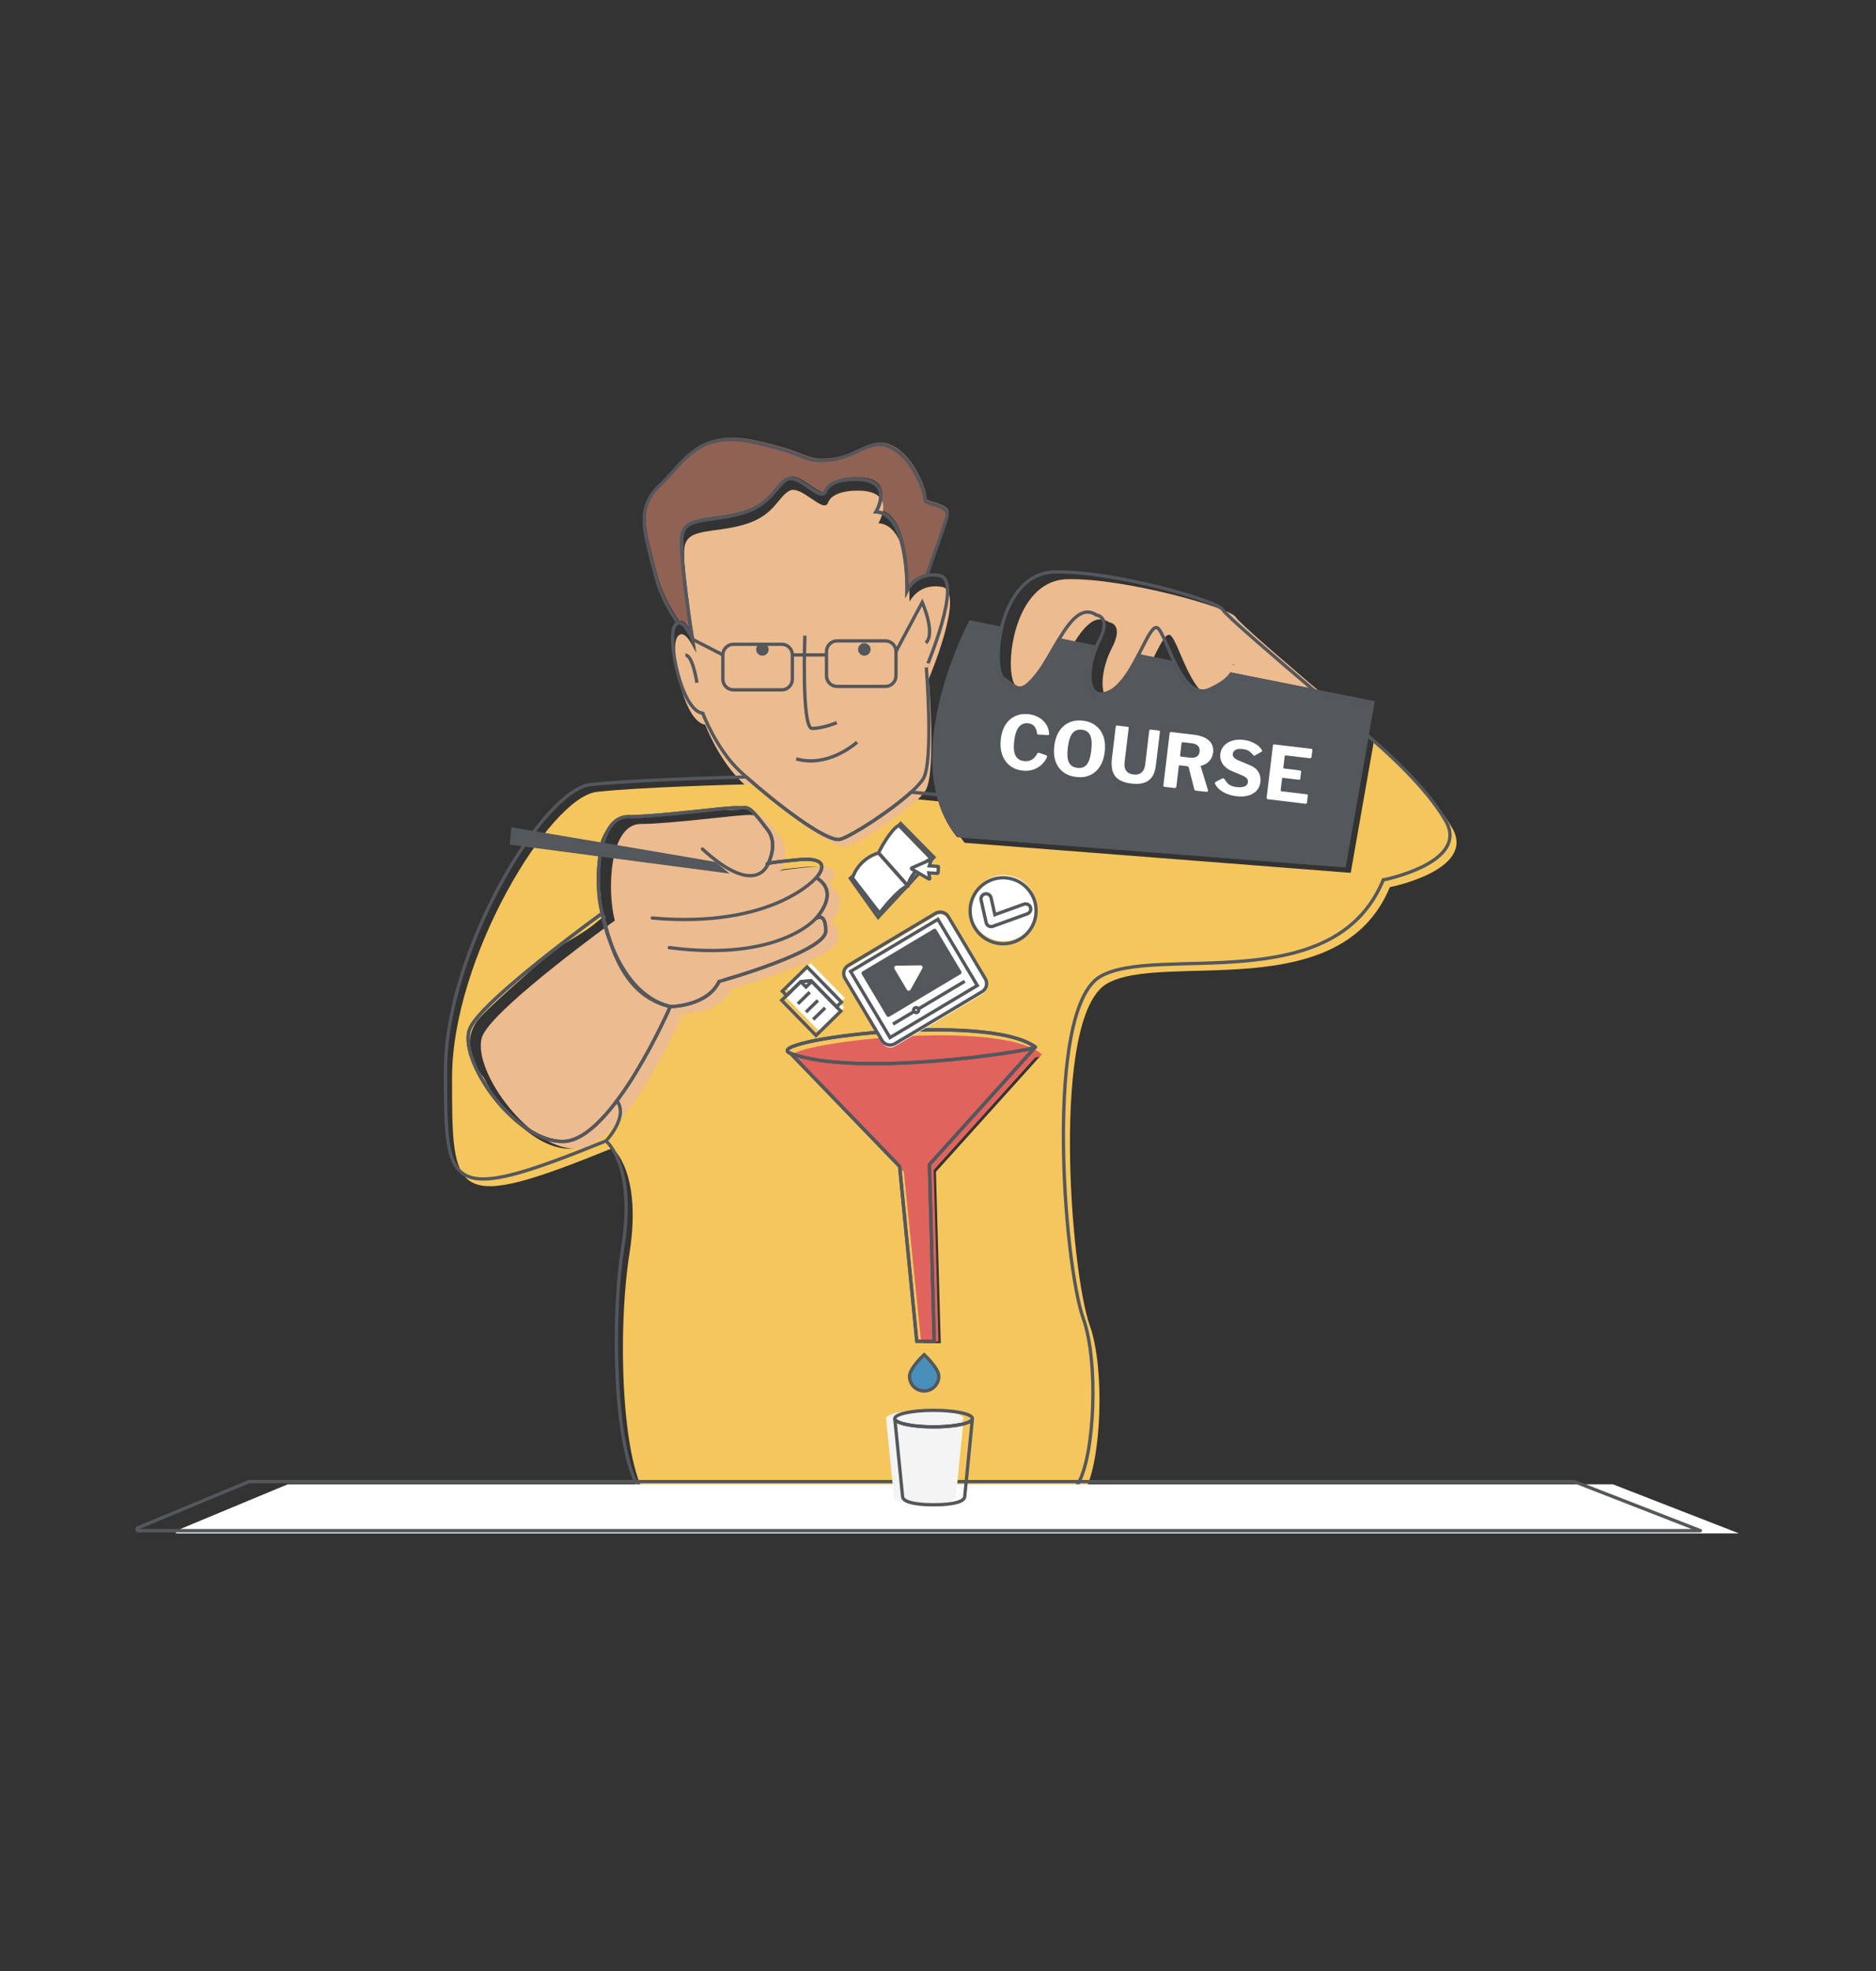 <?xml version="1.0" encoding="utf-8"?>
<!-- Generator: Adobe Illustrator 25.2.0, SVG Export Plug-In . SVG Version: 6.00 Build 0)  -->
<svg version="1.1" id="Layer_1" xmlns="http://www.w3.org/2000/svg" xmlns:xlink="http://www.w3.org/1999/xlink" x="0px" y="0px"
	 viewBox="0 0 566.93 595.28" style="enable-background:new 0 0 566.93 595.28;" xml:space="preserve">
<rect x="0" y="0" width="566.93" height="595.28" fill="#333333" stroke="none"/>
<style type="text/css">
	.st0{fill:none;}
	.st1{fill:#906253;}
	.st2{fill:none;stroke:#54575C;stroke-miterlimit:10;}
	.st3{fill:#ECBB8F;}
	.st4{fill:none;stroke:#54575C;stroke-linejoin:round;stroke-miterlimit:10;}
	.st5{fill:#E0635D;}
	.st6{fill:#F5C65D;}
	.st7{fill:#4890BA;}
	.st8{fill:#54575C;}
	.st9{fill:#FFFFFF;}
	.st10{fill:none;stroke:#54575C;stroke-width:1;stroke-miterlimit:10;}
	.st11{fill:#F4F4F5;}
</style>
<g>
	<g>
		<g>
			<path class="st0" d="M353.7,191.88c-1.45-1.04-3.34,3.37-5.89,8.31l11.07,2.21C356.62,197.77,354.99,192.8,353.7,191.88z"/>
			<path class="st0" d="M335.17,187.94c-4.36-2.9-7.97,1.77-11.38,7.45l11.32,2.26c0.26-0.63,0.54-1.24,0.85-1.83
				C339.9,188.33,335.17,187.94,335.17,187.94z"/>
			<path class="st1" d="M209.69,192.46c0,0-4.03-25.5-3.13-31.32c0.89-5.82,8.5-4.03,17.89-6.71c9.39-2.68,10.29-8.5,13.87-10.29
				c3.58-1.79,10.29,7.16,11.63,3.58c1.34-3.58,8.05-3.58,8.05-3.58c13.42-0.45,7.16,9.84,7.16,9.84
				c9.84,0.45,9.39,23.71,9.39,23.71s1.69-3.62,5.93-4.48c2.5-6.97,5.63-15.79,6.15-17.89c0.89-3.58-7.16-3.58-6.71-4.92
				s-3.13-12.08-9.84-15.66s-10.29,2.68-18.79,3.58c-8.5,0.89-6.26-1.79-23.26-5.37s-20.58,5.82-28.18,12.97
				c-7.61,7.16-4.47,14.76-1.34,27.29c1.3,5.21,3.92,10.17,6.76,14.34C207.35,186.78,209.69,192.46,209.69,192.46z"/>
			<path class="st2" d="M376.58,202.99c-0.01-0.04-0.02-0.07-0.02-0.07L376.58,202.99z"/>
			<path class="st3" d="M284.71,177.27c-1.5-0.28-2.79-0.24-3.92-0.01c-4.24,0.86-5.93,4.48-5.93,4.48s0.45-23.26-9.39-23.71
				c0,0,6.26-10.29-7.16-9.84c0,0-6.71,0-8.05,3.58s-8.05-5.37-11.63-3.58c-3.58,1.79-4.47,7.61-13.87,10.29
				c-9.39,2.68-17,0.89-17.89,6.71c-0.89,5.82,3.13,31.32,3.13,31.32s-2.34-5.68-4.42-4.9c-0.32,0.12-0.64,0.39-0.95,0.87
				c-2.24,3.58,1.79,25.5,8.5,26.39c0,0,4.03,10.74,11.18,17.45c0.57,0.54,1.23,1.14,1.94,1.77c8.15,7.28,24.36,20.04,28.48,18.81
				c3.52-1.06,15.07-8.49,21.36-14.22c1.7-1.55,3.03-2.98,3.7-4.12c3.13-5.37,0.89-33.55,0.89-33.55S291.87,178.61,284.71,177.27z"
				/>
			<path class="st2" d="M235.89,263.2c0,0,0.05-0.09,0.12-0.24C235.37,263.14,235.89,263.2,235.89,263.2z"/>
			<path class="st3" d="M373.41,186.36c-1.58-2.76-33.5-11.82-50.85-11.43c-9.26,0.21-14.14,8.74-16.07,17.01
				c-1.69,7.21-1.14,14.21,0.7,15.31c3.94,2.36,4.73,5.52,10.25-1.58c2.13-2.74,4.2-6.71,6.35-10.28
				c3.42-5.68,7.03-10.36,11.38-7.45c0,0,4.73,0.39,0.79,7.88c-0.31,0.59-0.59,1.2-0.85,1.83c-3.1,7.36-2.9,16.81,4,13.54
				c3.55-1.68,6.39-6.56,8.7-11.01c2.55-4.93,4.44-9.34,5.89-8.31c1.29,0.92,2.92,5.89,5.18,10.52c2.58,5.27,5.96,10.11,10.58,8.01
				c3.73-1.69,5.55-3.31,6.43-4.61l1.78,0.35l23.41,4.67C389.26,200.81,374.35,188.01,373.41,186.36z"/>
			<path class="st4" d="M316.75,318.41l-0.1,0.12C316.75,318.48,316.79,318.44,316.75,318.41z"/>
			<path class="st0" d="M242.75,320.32l32.96,34.13l5.19,62.54h5.27l-1.45-63.08l31.93-35.38
				C314.03,319.81,262.51,327.7,242.75,320.32z"/>
			<path class="st5" d="M242.75,320.32c19.76,7.38,71.28-0.51,73.9-1.8l0.1-0.12C301.73,307.48,232.72,316.57,242.75,320.32z"/>
			<g>
				<path class="st6" d="M438.94,250.21c-5.9-10.48-19.41-22.32-23.81-26.02l-6.94,39.42l-116.67-9.07
					c-2.98-3.71-4.88-7.91-6.01-12.34l-8.18-0.78c-6.29,5.74-17.83,13.17-21.36,14.22c-4.11,1.23-20.33-11.53-28.48-18.81
					c-6.46,0.16-34.61,0.94-47.13,2.33c-14.19,1.58-43.75,50.06-43.75,86.32s0,40.99,48.48,21.28c0,0,9.07,7.09,5.12,31.93
					c-3.94,24.83-2.36,72.33,8.67,76.67c0.15,0.06,0.33,0.12,0.49,0.17c8.61,3.13,43.23,6.55,73.71,4.89l23.71-2.35
					c3.74-0.55,7.47-1.18,11.18-1.92c0,0,6.4-0.79,15.07-1.97c1.85-0.25,3.46-1.73,4.8-4.04c4.95-8.55,6.16-36.74,1.51-49.76
					c-5.91-16.55-11.82-93.41,5.12-103.27c16.95-9.85,70.55,7.09,85.53-29.17C420.02,267.95,446.03,262.83,438.94,250.21z
					 M204.54,306.21c0,0-17.45,40.26-32.21,40.71c-9.87,0.3-21.14-11.21-26.19-21.54c-3.89-4.78-5.95-11.15-2.16-16.74
					c2.31-3.41,17.83-16.65,18.92-17.79c5.12-5.4,12.39-7.84,17.88-12.73c0.71-0.63,1.47-1.01,2.24-1.18
					c-0.73-0.78-1.21-1.84-1.24-3.19c-0.19-7.76-3.93-20.31,4.18-25.51c3.9-2.5,9-2.27,13.6-1.83c0.69-0.49,1.55-0.82,2.58-0.89
					c7.49-0.52,14.99-0.81,22.49-1.08c2.11-0.08,3.51,0.96,4.22,2.39c1.03,0.82,2.51,2.53,5.18,6.09c2.87,3.83,0.67,8.91,0.12,10.05
					c0.72-0.2,2.93-0.54,9.09-1.12c11.64-1.08,5.42,5.42,5.42,5.42c7.58,4.6-0.27,12.46-0.27,12.46s3.13-2.59,3.13,3.67
					s-32.21,15.21-32.21,15.21C215.72,306.21,204.54,306.21,204.54,306.21z M314.78,318.52l-31.93,35.38l1.45,51.76h-5.27
					l-5.19-51.21l-32.96-34.13c-10.03-3.74,58.99-12.83,74-1.91C314.93,318.44,314.88,318.48,314.78,318.52z"/>
			</g>
			<path class="st3" d="M250.24,279.72c0,0,7.85-7.85,0.27-12.46c0,0,6.23-6.5-5.42-5.42c-6.16,0.57-8.36,0.92-9.09,1.12
				c-0.07,0.15-0.12,0.24-0.12,0.24s-0.53-0.06,0.12-0.24c0.55-1.14,2.75-6.22-0.12-10.05c-6.4-8.54-5.96-6.5-8.94-6.77
				s-23.83,2.71-33.31,2.71s-10.24,20.17-7.83,29.17c0,0-35.34,25.5-39.82,34.45c-4.47,8.95,13.42,34.89,28.18,34.45
				c5.12-0.16,10.56-5.1,15.48-11.49c0,0,1.5-2.01,1.95-2.65c8.35-11.76,14.77-26.57,14.77-26.57s11.18,0,14.76-7.61
				c0,0,32.21-8.95,32.21-15.21C253.38,277.13,250.24,279.72,250.24,279.72z"/>
			<path class="st5" d="M314.09,318.01l-31.93,35.38l1.45,51.76h-5.27l-5.19-51.21l-32.96-34.13c-10.03-3.74,58.99-12.83,74-1.91
				C314.23,317.92,314.18,317.96,314.09,318.01z"/>
			<g>
				<path class="st7" d="M274.74,415.59c0,2.45,1.98,4.43,4.43,4.43s4.43-1.98,4.43-4.43s-4.43-6.54-4.43-6.54
					S274.74,413.14,274.74,415.59z"/>
			</g>
			<path class="st8" d="M396.82,208.99l-23.41-4.67l-1.78-0.35c-0.88,1.3-2.71,2.92-6.43,4.61c-4.62,2.1-8.01-2.73-10.58-8.01
				l-11.07-2.21c-2.3,4.45-5.14,9.32-8.7,11.01c-6.9,3.27-7.1-6.18-4-13.54l-11.32-2.26c-2.15,3.57-4.22,7.55-6.35,10.28
				c-5.52,7.09-6.31,3.94-10.25,1.58c-1.84-1.1-2.39-8.11-0.7-15.31l-9.4-1.88c0,0-15.54,29.18-9.71,52.15
				c1.12,4.43,3.03,8.63,6.01,12.34l116.67,9.07l6.94-39.42l1.73-9.85L396.82,208.99z"/>
		</g>
		<path class="st0" d="M349.85,189.69c-1.45-1.04-3.34,3.37-5.89,8.31l11.07,2.21C352.77,195.58,351.14,190.61,349.85,189.69z"/>
		<path class="st0" d="M331.32,185.75c-4.36-2.9-7.97,1.77-11.38,7.45l11.32,2.26c0.26-0.63,0.54-1.24,0.85-1.83
			C336.05,186.14,331.32,185.75,331.32,185.75z"/>
		<path class="st2" d="M209.26,193.07c0,0-4.03-25.5-3.13-31.32c0.89-5.82,8.5-4.03,17.89-6.71c9.39-2.68,10.29-8.5,13.87-10.29
			c3.58-1.79,10.29,7.16,11.63,3.58s8.05-3.58,8.05-3.58c13.42-0.45,7.16,9.84,7.16,9.84c9.84,0.45,9.39,23.71,9.39,23.71
			s1.69-3.62,5.93-4.48c2.5-6.97,5.63-15.79,6.15-17.89c0.89-3.58-7.16-3.58-6.71-4.92s-3.13-12.08-9.84-15.66
			s-10.29,2.68-18.79,3.58c-8.5,0.89-6.26-1.79-23.26-5.37s-20.58,5.82-28.18,12.97c-7.61,7.16-4.47,14.76-1.34,27.29
			c1.3,5.21,3.92,10.17,6.76,14.34C206.92,187.4,209.26,193.07,209.26,193.07z"/>
		<path class="st2" d="M181.97,275.83c0,0,0.74,4.41,2.87,9.77C183.58,282.07,182.72,278.62,181.97,275.83z"/>
		<path class="st2" d="M372.73,200.8c-0.01-0.04-0.02-0.07-0.02-0.07L372.73,200.8z"/>
		<path class="st2" d="M202.55,304.02c-0.56-0.13-1.07-0.3-1.59-0.46C201.48,303.73,202.01,303.88,202.55,304.02z"/>
		<path class="st2" d="M283.97,173.83c-1.5-0.28-2.79-0.24-3.92-0.01c-4.24,0.86-5.93,4.48-5.93,4.48s0.45-23.26-9.39-23.71
			c0,0,6.26-10.29-7.16-9.84c0,0-6.71,0-8.05,3.58s-8.05-5.37-11.63-3.58c-3.58,1.79-4.47,7.61-13.87,10.29
			c-9.39,2.68-17,0.89-17.89,6.71c-0.89,5.82,3.13,31.32,3.13,31.32s-2.34-5.68-4.42-4.9c-0.32,0.12-0.64,0.39-0.95,0.87
			c-2.24,3.58,1.79,25.5,8.5,26.39c0,0,4.03,10.74,11.18,17.45c0.57,0.54,1.23,1.14,1.94,1.77c8.15,7.28,24.36,20.04,28.48,18.81
			c3.52-1.06,15.07-8.49,21.36-14.22c1.7-1.55,3.03-2.98,3.7-4.12c3.13-5.37,0.89-33.55,0.89-33.55S291.13,175.18,283.97,173.83z"/>
		<path class="st2" d="M184.85,285.61c-2.13-5.36-2.87-9.77-2.87-9.77s-35.34,25.5-39.82,34.45c-4.47,8.95,13.42,34.89,28.18,34.45
			c14.76-0.45,32.21-40.71,32.21-40.71c-0.54-0.13-1.07-0.29-1.59-0.46C191.98,300.8,187.5,293.04,184.85,285.61z"/>
		<path class="st2" d="M232.04,261.01c0,0,0.05-0.09,0.12-0.24C231.52,260.95,232.04,261.01,232.04,261.01z"/>
		<path class="st4" d="M249.53,281.2c0-6.26-3.13-3.67-3.13-3.67s-11.1,13-44.14,8.67c33.04,4.33,44.14-8.67,44.14-8.67
			s7.85-7.85,0.27-12.46c0,0-13,15.43-49.55,12.19c36.56,3.25,49.55-12.19,49.55-12.19s6.23-6.5-5.42-5.42
			c-6.16,0.57-8.36,0.92-9.09,1.12c-0.07,0.15-0.12,0.24-0.12,0.24s-3.52,10.29-19.77-4.6c16.25,14.89,19.77,4.6,19.77,4.6
			s-0.53-0.06,0.12-0.24c0.55-1.14,2.75-6.22-0.12-10.05c-6.4-8.54-5.96-6.5-8.94-6.77s-23.83,2.71-33.31,2.71
			s-10.24,20.17-7.83,29.17c0.75,2.79,1.61,6.24,2.87,9.77c2.69,6.78,7.62,15.08,16.12,17.95c0.52,0.16,1.04,0.34,1.59,0.46
			c0,0,11.18,0,14.76-7.61C217.32,296.41,249.53,287.46,249.53,281.2z"/>
		<path class="st2" d="M200.96,303.55c-8.5-2.86-13.42-11.17-16.12-17.95C187.5,293.04,191.98,300.8,200.96,303.55z"/>
		<path class="st2" d="M397.24,208.63l-23.41-4.67l-1.78-0.35c-0.88,1.3-2.71,2.92-6.43,4.61c-4.62,2.1-8.01-2.73-10.58-8.01
			L343.97,198c-2.3,4.45-5.14,9.32-8.7,11.01c-6.9,3.27-7.1-6.18-4-13.54l-11.32-2.26c-2.15,3.57-4.22,7.55-6.35,10.28
			c-5.52,7.09-6.31,3.94-10.25,1.58c-1.84-1.1-2.39-8.11-0.7-15.31l-9.4-1.88c0,0-15.54,29.18-9.71,52.15
			c1.12,4.43,3.03,8.63,6.01,12.34l116.67,9.07l6.94-39.42l1.73-9.85L397.24,208.63z"/>
		<path class="st2" d="M369.56,184.17c-1.58-2.76-33.5-11.82-50.85-11.43c-9.26,0.21-14.14,8.74-16.07,17.01
			c-1.69,7.21-1.14,14.21,0.7,15.31c3.94,2.36,4.73,5.52,10.25-1.58c2.13-2.74,4.2-6.71,6.35-10.28c3.42-5.68,7.03-10.36,11.38-7.45
			c0,0,4.73,0.39,0.79,7.88c-0.31,0.59-0.59,1.2-0.85,1.83c-3.1,7.36-2.9,16.81,4,13.54c3.55-1.68,6.39-6.56,8.7-11.01
			c2.55-4.93,4.44-9.34,5.89-8.31c1.29,0.92,2.92,5.89,5.18,10.52c2.58,5.27,5.96,10.11,10.58,8.01c3.73-1.69,5.55-3.31,6.43-4.61
			l1.78,0.35l23.41,4.67C385.41,198.62,370.5,185.82,369.56,184.17z"/>
		<path class="st4" d="M312.91,316.22l-0.1,0.12C312.9,316.29,312.94,316.25,312.91,316.22z"/>
		<path class="st4" d="M238.9,318.13l32.96,34.13l5.19,52.83h5.27l-1.45-53.38l31.93-35.38
			C310.18,317.62,258.66,325.51,238.9,318.13z"/>
		<path class="st4" d="M238.9,318.13c19.76,7.38,71.28-0.51,73.9-1.8l0.1-0.12C297.89,305.3,228.87,314.39,238.9,318.13z"/>
		<g>
			<path class="st2" d="M436.96,248.03c-5.9-10.48-19.41-22.32-23.81-26.02l-6.94,39.42l-116.67-9.07
				c-2.98-3.71-4.88-7.91-6.01-12.34l-8.18-0.78c-6.29,5.74-17.83,13.17-21.36,14.22c-4.11,1.23-20.33-11.53-28.48-18.81
				c-6.46,0.16-34.61,0.94-47.13,2.33c-14.19,1.58-43.75,50.06-43.75,86.32s0,40.99,48.48,21.28c0,0,9.07,7.09,5.12,31.93
				c-3.94,24.83-2.36,72.33,8.67,76.67c0.15,0.06,0.33,0.12,0.49,0.17c8.61,3.13,43.23,6.55,73.71,4.89l23.71-2.35
				c3.74-0.55,7.47-1.18,11.18-1.92c0,0,6.4-0.79,15.07-1.97c1.85-0.25,3.46-1.73,4.8-4.04c4.95-8.55,6.16-36.74,1.51-49.76
				c-5.91-16.55-11.82-93.41,5.12-103.27c16.95-9.85,70.55,7.09,85.53-29.17C418.04,265.76,444.05,260.64,436.96,248.03z
				 M202.55,304.02c0,0-17.45,40.26-32.21,40.71c-14.76,0.45-32.66-25.5-28.18-34.45c4.47-8.95,39.82-34.45,39.82-34.45
				c-2.41-9.01-1.65-29.17,7.83-29.17s30.33-2.98,33.31-2.71c2.98,0.27,2.53-1.77,8.94,6.77c2.87,3.83,0.67,8.91,0.12,10.05
				c0.73-0.2,2.93-0.54,9.09-1.12c11.64-1.08,5.42,5.42,5.42,5.42c7.58,4.6-0.27,12.46-0.27,12.46s3.13-2.59,3.13,3.67
				c0,6.26-32.21,15.21-32.21,15.21C213.74,304.02,202.55,304.02,202.55,304.02z M312.8,316.34l-31.93,35.38l1.45,53.38h-5.27
				l-5.19-52.83l-32.96-34.13c-10.03-3.74,58.99-12.83,74-1.91C312.94,316.25,312.9,316.29,312.8,316.34z"/>
		</g>
		<g>
			<g>
				<g>
					<path class="st9" d="M53.5,463.12h472.04l-38.12-14.83H87.04c-0.06,0-0.12,0.01-0.17,0.03l-33.54,13.95
						C52.88,462.46,53.02,463.12,53.5,463.12z"/>
					<path class="st4" d="M41.82,462.29h472.04l-38.12-14.83H75.36c-0.06,0-0.12,0.01-0.17,0.03l-33.54,13.95
						C41.21,461.62,41.34,462.29,41.82,462.29z"/>
				</g>
			</g>
		</g>
		<g>
			<path class="st2" d="M274.85,415.67c0,2.45,1.98,4.43,4.43,4.43s4.43-1.98,4.43-4.43s-4.43-6.54-4.43-6.54
				S274.85,413.22,274.85,415.67z"/>
		</g>
		<path class="st8" d="M216.25,260.34c-1-0.25-61.7-10.49-61.7-10.49l-0.5,5.25l66.45,8.74L216.25,260.34z"/>
		<g>
			<circle class="st9" cx="303.29" cy="274.29" r="9.97"/>
			<circle class="st2" cx="303.14" cy="275.06" r="9.97"/>
			<g>
				<path class="st9" d="M298.62,280.17c-0.34-0.22-0.59-0.57-0.68-0.97l-1.53-6.82c-0.19-0.84,0.34-1.66,1.17-1.85
					c0.84-0.19,1.66,0.34,1.85,1.17l1.14,5.1l8.77-3.17c0.8-0.29,1.69,0.13,1.98,0.93s-0.13,1.69-0.93,1.98l-10.42,3.77
					c-0.42,0.15-0.88,0.11-1.27-0.1C298.67,280.2,298.65,280.19,298.62,280.17z"/>
			</g>
			<g>
				<path class="st2" d="M298.7,279.62c-0.34-0.22-0.59-0.57-0.68-0.97l-1.53-6.82c-0.19-0.84,0.34-1.66,1.17-1.85
					c0.84-0.19,1.66,0.34,1.85,1.17l1.14,5.1l8.77-3.17c0.8-0.29,1.69,0.13,1.98,0.93c0.29,0.8-0.13,1.69-0.93,1.98l-10.42,3.77
					c-0.42,0.15-0.88,0.11-1.27-0.1C298.75,279.65,298.73,279.63,298.7,279.62z"/>
			</g>
		</g>
		<g>
			<g>
				<path class="st9" d="M286.64,277.61l11.18,18.76c0.81,1.35,0.36,3.1-0.99,3.9l-26.33,15.7c-1.35,0.81-3.1,0.36-3.9-0.99
					l-11.18-18.76c-0.81-1.35-0.36-3.1,0.99-3.9l26.33-15.7C284.09,275.81,285.83,276.26,286.64,277.61z"/>
				<path class="st2" d="M286.58,276.85l11.18,18.76c0.81,1.35,0.36,3.1-0.99,3.9l-26.33,15.7c-1.35,0.81-3.1,0.36-3.9-0.99
					l-11.17-18.76c-0.81-1.35-0.36-3.1,0.99-3.9l26.33-15.7C284.03,275.05,285.78,275.5,286.58,276.85z"/>
				
					<rect x="261.48" y="284.23" transform="matrix(0.859 -0.512 0.512 0.859 -112.457 183.514)" class="st9" width="30.72" height="23.27"/>
				
					<rect x="260.84" y="283.82" transform="matrix(0.859 -0.512 0.512 0.859 -112.337 183.129)" class="st10" width="30.72" height="23.27"/>
			</g>
			<g>
				<path class="st8" d="M282.15,280.57l-21.51,12.83c-0.29,0.17-0.38,0.54-0.21,0.83l7.51,12.6c0.17,0.29,0.54,0.38,0.83,0.21
					l21.51-12.83c0.29-0.17,0.38-0.54,0.21-0.83l-7.51-12.6C282.81,280.49,282.43,280.4,282.15,280.57z M278.74,292.48l-1.79,3.21
					l-1.79,3.21c-0.24,0.42-0.84,0.43-1.09,0.02l-1.88-3.16l-1.88-3.16c-0.25-0.42,0.05-0.95,0.53-0.95l3.67-0.05l3.67-0.05
					C278.67,291.53,278.97,292.05,278.74,292.48z"/>
			</g>
			<line class="st2" x1="269.86" y1="309.29" x2="291.54" y2="296.37"/>
			<circle class="st9" cx="276.67" cy="305.17" r="0.76"/>
			<circle class="st9" cx="277.07" cy="304.93" r="0.76"/>
			<circle class="st2" cx="276.86" cy="305.06" r="0.76"/>
		</g>
		<g>
			<g>
				<path class="st2" d="M274.49,267.62c0.03-0.04,0.07-0.07,0.1-0.11l0,0L274.49,267.62L274.49,267.62z"/>
				<path class="st2" d="M274.36,267.75c0.03-0.04,0.07-0.07,0.1-0.11c0.01-0.01,0.02-0.02,0.03-0.03l0,0L274.36,267.75z"/>
				<path class="st9" d="M273,268.55c-3.05,2.21-6.99,7.41-6.99,7.41l-0.28-0.36l-7.95-10.3c0.08-0.23,0.17-0.46,0.26-0.68
					l-0.86,0.77l8.4,11.8l8.77-9.44C273.94,267.92,273.48,268.2,273,268.55z"/>
				<path class="st9" d="M281.61,259.4c0,0-5.95,3.46-7.02,8.1l7.85-8.45l-10.06-10.2l-0.45,0.6l9.14,9.41L281.61,259.4z"/>
				<path class="st9" d="M281.08,258.86l-9.14-9.41l-0.09-0.09c-2.79,1.63-6.08,8.08-6.13,8.38l8.77,9.87l0.1-0.11
					c1.07-4.64,7.02-8.1,7.02-8.1L281.08,258.86z"/>
				<path class="st9" d="M265.72,257.74c0,0-5.29,1.21-7.68,6.88c-0.09,0.22-0.18,0.45-0.26,0.68l7.95,10.3l0.28,0.36
					c0,0,3.95-5.2,6.99-7.41c0.48-0.35,0.95-0.63,1.37-0.79l0.13-0.14L265.72,257.74z"/>
			</g>
			<g>
				<path class="st2" d="M274.29,267.48c0.03-0.04,0.07-0.07,0.1-0.11l0,0L274.29,267.48L274.29,267.48z"/>
				<path class="st2" d="M274.16,267.62c0.03-0.04,0.07-0.07,0.1-0.11c0.01-0.01,0.02-0.02,0.03-0.03l0,0L274.16,267.62z"/>
				<path class="st2" d="M272.79,268.42c-3.05,2.21-6.99,7.41-6.99,7.41l-0.28-0.36l-7.95-10.3c0.08-0.23,0.17-0.46,0.26-0.68
					l-0.86,0.77l8.4,11.8l8.77-9.44C273.74,267.79,273.28,268.06,272.79,268.42z"/>
				<path class="st2" d="M281.41,259.27c0,0-5.95,3.46-7.02,8.1l7.85-8.45l-10.06-10.2l-0.45,0.6l9.14,9.41L281.41,259.27z"/>
				<path class="st2" d="M280.88,258.72l-9.14-9.41l-0.09-0.09c-2.79,1.63-6.08,8.08-6.13,8.38l8.77,9.87l0.1-0.11
					c1.07-4.64,7.02-8.1,7.02-8.1L280.88,258.72z"/>
				<path class="st2" d="M265.52,257.61c0,0-5.29,1.21-7.68,6.88c-0.09,0.22-0.18,0.45-0.26,0.68l7.95,10.3l0.28,0.36
					c0,0,3.95-5.2,6.99-7.41c0.48-0.35,0.95-0.63,1.37-0.79l0.13-0.14L265.52,257.61z"/>
			</g>
			<g>
				<path class="st9" d="M280.89,261.73l0.57-1.57c0.02-0.07,0.01-0.14-0.05-0.19c-0.05-0.05-0.14-0.07-0.21-0.04l-5.6,2.3
					c-0.07,0.03-0.11,0.09-0.12,0.16c0,0.07,0.03,0.13,0.09,0.17l5.08,3.13c0.06,0.04,0.15,0.04,0.21,0
					c0.06-0.04,0.09-0.11,0.08-0.18l-0.27-1.66l2.61,0.2c0.05,0,0.1-0.01,0.14-0.05c0.04-0.03,0.06-0.07,0.06-0.12l0.16-1.74
					c0-0.05-0.01-0.1-0.04-0.13c-0.03-0.04-0.08-0.06-0.13-0.07L280.89,261.73z"/>
				<path class="st2" d="M280.82,261.5l0.53-1.58c0.02-0.07,0-0.14-0.05-0.19c-0.06-0.05-0.14-0.06-0.21-0.03l-5.54,2.43
					c-0.06,0.03-0.11,0.09-0.11,0.16s0.03,0.13,0.09,0.17l5.16,3.01c0.07,0.04,0.15,0.04,0.21-0.01c0.06-0.04,0.09-0.11,0.08-0.18
					l-0.3-1.65l2.61,0.14c0.05,0,0.1-0.02,0.14-0.05s0.06-0.08,0.06-0.12l0.12-1.74c0-0.05-0.01-0.1-0.05-0.13
					c-0.03-0.04-0.08-0.06-0.13-0.06L280.82,261.5z"/>
			</g>
		</g>
		<path class="st2" d="M243.24,191.98c0,0-1.09,28.02,2.19,28.02s7.44-1.75,7.44-1.75"/>
		<path class="st2" d="M259,224.15c0,0-7.47,6.89-16.49,5.46c-0.62-0.1-1.26-0.24-1.89-0.42"/>
		<path class="st2" d="M210.62,206.21c0,0-1.31-8.54-3.5-8.32"/>
		<path class="st2" d="M183.12,344.59c0,0,7.36-7.71,2.98-12.52"/>
		<g>
			<g>
				<polygon class="st9" points="244.97,290.85 237.47,298.18 238.76,299.5 243.06,295.3 246.17,295.02 253.87,302.9 255.34,301.46 
									"/>
				<polygon class="st9" points="243.06,295.3 238.76,299.5 237.29,300.93 247.66,311.54 255.15,304.22 253.87,302.9 246.17,295.02 
									"/>
			</g>
			<polyline class="st9" points="243.06,295.3 244.64,296.92 246.37,295.22 			"/>
			<line class="st0" x1="242.17" y1="302" x2="245.77" y2="298.48"/>
			<line class="st0" x1="244.63" y1="304.49" x2="248.23" y2="300.97"/>
			<line class="st0" x1="246.81" y1="306.72" x2="250.41" y2="303.2"/>
		</g>
		<g>
			<g>
				<polygon class="st2" points="243.91,292.03 236.42,299.35 237.7,300.67 242,296.48 245.11,296.2 252.81,304.08 254.28,302.64 
									"/>
				<polygon class="st2" points="242,296.48 237.7,300.67 236.23,302.11 246.6,312.72 254.1,305.39 252.81,304.08 245.11,296.2 				
					"/>
			</g>
			<polyline class="st2" points="242,296.48 243.58,298.09 245.31,296.4 			"/>
			<line class="st2" x1="241.11" y1="303.18" x2="244.71" y2="299.66"/>
			<line class="st2" x1="243.57" y1="305.66" x2="247.17" y2="302.15"/>
			<line class="st2" x1="245.75" y1="307.9" x2="249.35" y2="304.38"/>
		</g>
		<path class="st2" d="M236.25,208.35h-14.6c-1.76,0-3.2-1.44-3.2-3.2v-7.37c0-1.76,1.44-3.2,3.2-3.2h14.6c1.76,0,3.2,1.44,3.2,3.2
			v7.37C239.45,206.91,238.01,208.35,236.25,208.35z"/>
		<path class="st2" d="M267.57,207.32h-14.6c-1.76,0-3.2-1.44-3.2-3.2v-7.37c0-1.76,1.44-3.2,3.2-3.2h14.6c1.76,0,3.2,1.44,3.2,3.2
			v7.37C270.77,205.88,269.33,207.32,267.57,207.32z"/>
		<circle class="st8" cx="230.4" cy="196.14" r="1.89"/>
		<circle class="st8" cx="261.2" cy="196.14" r="1.89"/>
		<line class="st2" x1="209.26" y1="193.07" x2="218.45" y2="197.79"/>
		<line class="st2" x1="239.45" y1="197.79" x2="249.77" y2="197.79"/>
		<path class="st2" d="M270.77,196.75l7.93-14.84c0,0,4.16,9.41,1.09,12.26"/>
		<g>
			<path class="st11" d="M279.5,430.89c-5.05,0-9.34-0.68-10.99-1.63c-0.47-0.27-0.74-0.56-0.74-0.87c0,0,2.35,23.5,2.35,23.53
				c0,1.38,2.91,2.5,9.39,2.5s9.39-1.12,9.39-2.5c0-0.11,2.24-22.66,2.24-22.66h-0.64C288.84,430.21,284.55,430.89,279.5,430.89z"/>
			<path class="st11" d="M279.5,425.89c-6.48,0-11.74,1.12-11.74,2.5c0,0.31,0.27,0.6,0.74,0.87c1.66,0.95,5.95,1.63,10.99,1.63
				s9.34-0.68,10.99-1.63c0.47-0.27,0.74-0.56,0.74-0.87C291.24,427.01,285.98,425.89,279.5,425.89z"/>
		</g>
		<g>
			<path class="st2" d="M282.14,430.94c-5.05,0-9.34-0.68-10.99-1.63c-0.47-0.27-0.74-0.56-0.74-0.87c0,0,2.35,23.5,2.35,23.53
				c0,1.38,2.91,2.5,9.39,2.5s9.39-1.12,9.39-2.5c0-0.11,2.24-22.66,2.24-22.66h-0.64C291.48,430.26,287.19,430.94,282.14,430.94z"
				/>
			<path class="st2" d="M282.14,425.94c-6.48,0-11.74,1.12-11.74,2.5c0,0.31,0.27,0.6,0.74,0.87c1.66,0.95,5.95,1.63,10.99,1.63
				s9.34-0.68,10.99-1.63c0.47-0.27,0.74-0.56,0.74-0.87C293.88,427.06,288.62,425.94,282.14,425.94z"/>
		</g>
	</g>
	<g>
		<path class="st9" d="M313.35,216.38c0.72,0.33,1.35,0.76,1.89,1.28c0.54,0.52,0.97,1.1,1.27,1.74c0.31,0.64,0.48,1.32,0.52,2.03
			c0.03,0.25,0.02,0.4-0.02,0.47c-0.05,0.07-0.14,0.1-0.27,0.1l-3.04-0.16c-0.13-0.02-0.22-0.05-0.25-0.11
			c-0.03-0.06-0.05-0.14-0.07-0.27c-0.07-0.79-0.32-1.47-0.73-2.02s-1.05-0.88-1.9-0.99c-1.12-0.13-2.04,0.21-2.78,1.04
			c-0.74,0.82-1.23,2.24-1.47,4.25c-0.24,1.99-0.11,3.47,0.38,4.45c0.5,0.97,1.34,1.53,2.55,1.67c0.86,0.1,1.63-0.02,2.31-0.38
			c0.68-0.36,1.28-1.03,1.8-2.02c0.08-0.13,0.24-0.15,0.51-0.08l2.13,0.73c0.07,0.02,0.13,0.07,0.19,0.15
			c0.05,0.07,0.05,0.22-0.01,0.44c-0.11,0.3-0.3,0.65-0.56,1.04c-0.27,0.39-0.6,0.78-1.01,1.18c-0.41,0.4-0.9,0.75-1.47,1.06
			c-0.57,0.31-1.22,0.54-1.95,0.68c-0.73,0.15-1.54,0.17-2.43,0.06c-1.53-0.18-2.82-0.71-3.87-1.57c-1.05-0.87-1.8-1.98-2.26-3.35
			c-0.45-1.37-0.58-2.91-0.37-4.62c0.21-1.72,0.69-3.17,1.45-4.34c0.76-1.17,1.74-2.03,2.96-2.58c1.21-0.55,2.59-0.73,4.14-0.55
			C311.83,215.82,312.63,216.04,313.35,216.38z"/>
		<path class="st9" d="M321.28,233.16c-1.06-0.81-1.83-1.89-2.29-3.23c-0.47-1.34-0.59-2.88-0.39-4.62
			c0.21-1.77,0.71-3.26,1.49-4.46c0.79-1.2,1.79-2.08,3.02-2.64c1.23-0.55,2.61-0.74,4.16-0.55c1.55,0.18,2.85,0.69,3.9,1.52
			c1.06,0.83,1.82,1.91,2.29,3.26c0.47,1.35,0.6,2.9,0.39,4.67c-0.21,1.74-0.7,3.21-1.47,4.4c-0.77,1.19-1.77,2.06-2.99,2.61
			c-1.23,0.55-2.61,0.73-4.16,0.54C323.67,234.48,322.35,233.98,321.28,233.16z M328.41,230.92c0.67-0.82,1.13-2.23,1.37-4.24
			c0.25-2.05,0.14-3.58-0.32-4.58c-0.46-1-1.29-1.57-2.5-1.71c-1.22-0.15-2.18,0.22-2.87,1.08c-0.69,0.87-1.16,2.32-1.4,4.36
			c-0.24,1.99-0.13,3.47,0.34,4.43c0.47,0.96,1.32,1.51,2.55,1.66C326.79,232.07,327.74,231.73,328.41,230.92z"/>
		<path class="st9" d="M348.06,234.75c-0.65,0.87-1.49,1.45-2.54,1.73c-1.04,0.28-2.26,0.34-3.64,0.17
			c-1.62-0.19-2.89-0.61-3.8-1.23c-0.91-0.63-1.53-1.47-1.85-2.53c-0.32-1.06-0.39-2.32-0.21-3.79l1.15-9.57
			c0.04-0.3,0.17-0.43,0.41-0.4l3.21,0.38c0.22,0.03,0.32,0.17,0.29,0.44l-1.21,10.11c-0.15,1.22,0.01,2.14,0.47,2.75
			c0.46,0.61,1.18,0.98,2.17,1.1c0.62,0.08,1.19,0.03,1.69-0.15c0.5-0.17,0.92-0.5,1.25-0.99c0.33-0.49,0.55-1.16,0.65-2.03
			l1.2-10.02c0.03-0.28,0.16-0.41,0.39-0.38l2.54,0.3c0.22,0.03,0.32,0.17,0.29,0.44l-1.2,10.02
			C349.13,232.66,348.71,233.88,348.06,234.75z"/>
		<path class="st9" d="M364.96,239.02c-0.08,0.11-0.2,0.16-0.34,0.14l-3.28-0.39c-0.25-0.03-0.4-0.18-0.44-0.46l-1.66-6.53
			c-0.06-0.22-0.26-0.35-0.59-0.39l-2.12-0.25c-0.1-0.01-0.18,0.01-0.22,0.06c-0.04,0.06-0.07,0.11-0.07,0.15l-0.74,6.18
			c-0.04,0.36-0.27,0.51-0.67,0.46l-2.83-0.34c-0.18-0.02-0.3-0.07-0.36-0.16c-0.06-0.08-0.08-0.2-0.06-0.35l1.88-15.68
			c0.03-0.28,0.17-0.41,0.41-0.38l6.96,0.83c1.99,0.24,3.5,0.82,4.51,1.74c1.01,0.92,1.43,2.11,1.26,3.57
			c-0.09,0.76-0.31,1.42-0.67,1.98c-0.35,0.56-0.79,1.01-1.29,1.35c-0.51,0.34-1.05,0.57-1.62,0.7c-0.14,0.03-0.18,0.14-0.13,0.32
			l2.15,7.02C365.07,238.77,365.05,238.91,364.96,239.02z M361.65,228.52c0.5-0.31,0.79-0.81,0.87-1.51
			c0.09-0.73-0.08-1.31-0.49-1.73c-0.42-0.43-1-0.69-1.76-0.78l-2.74-0.33c-0.28-0.03-0.44,0.08-0.47,0.33l-0.43,3.59
			c-0.03,0.25,0.06,0.39,0.27,0.42l2.74,0.33C360.48,228.93,361.15,228.83,361.65,228.52z"/>
		<path class="st9" d="M377.55,226.9c-0.45-0.34-1.12-0.56-2.01-0.67c-0.94-0.11-1.66-0.03-2.16,0.25c-0.5,0.28-0.78,0.68-0.84,1.2
			c-0.02,0.18,0,0.38,0.06,0.6c0.06,0.22,0.22,0.44,0.46,0.67c0.24,0.23,0.6,0.44,1.08,0.65l3.4,1.43c1.32,0.54,2.25,1.25,2.77,2.15
			c0.53,0.9,0.72,1.89,0.59,2.98c-0.12,1.04-0.5,1.91-1.13,2.61c-0.63,0.7-1.46,1.2-2.51,1.5c-1.05,0.3-2.25,0.36-3.62,0.2
			c-1.01-0.12-1.95-0.35-2.8-0.69c-0.86-0.34-1.6-0.76-2.22-1.28c-0.62-0.52-1.1-1.09-1.41-1.72c-0.06-0.16-0.07-0.28-0.05-0.38
			c0.03-0.09,0.11-0.19,0.26-0.27l1.86-0.98c0.19-0.08,0.34-0.11,0.45-0.08c0.11,0.03,0.2,0.1,0.28,0.21
			c0.3,0.49,0.61,0.9,0.93,1.24c0.31,0.34,0.69,0.6,1.14,0.79c0.45,0.19,0.99,0.32,1.63,0.4c0.97,0.12,1.76,0.06,2.38-0.18
			c0.62-0.23,0.96-0.67,1.04-1.31c0.03-0.25,0-0.5-0.09-0.73c-0.09-0.23-0.26-0.44-0.5-0.65c-0.24-0.2-0.59-0.41-1.05-0.61
			l-3.25-1.36c-0.85-0.36-1.54-0.8-2.08-1.34c-0.54-0.53-0.93-1.13-1.16-1.79c-0.23-0.66-0.3-1.33-0.22-2.02
			c0.11-0.95,0.48-1.78,1.1-2.47c0.62-0.7,1.43-1.2,2.45-1.53c1.01-0.32,2.16-0.41,3.44-0.26c0.85,0.1,1.63,0.29,2.34,0.57
			c0.71,0.28,1.35,0.63,1.9,1.04c0.55,0.41,0.99,0.89,1.3,1.42c0.05,0.08,0.08,0.17,0.1,0.27c0.02,0.1-0.04,0.2-0.17,0.28
			l-2.04,1.16c-0.1,0.05-0.18,0.06-0.25,0.03c-0.07-0.03-0.17-0.11-0.29-0.25C378.36,227.61,378,227.24,377.55,226.9z"/>
		<path class="st9" d="M385.07,224.82l11.24,1.35c0.22,0.03,0.32,0.17,0.29,0.42l-0.26,2.01c-0.04,0.31-0.21,0.45-0.52,0.41
			l-7.12-0.85c-0.28-0.03-0.44,0.07-0.47,0.31l-0.39,3.23c-0.03,0.25,0.07,0.39,0.29,0.42l4.73,0.57c0.25,0.03,0.36,0.17,0.34,0.4
			l-0.26,2.14c-0.01,0.09-0.05,0.16-0.1,0.21c-0.06,0.05-0.16,0.07-0.29,0.06l-4.77-0.57c-0.21-0.02-0.32,0.05-0.34,0.23l-0.42,3.5
			c-0.02,0.19,0.05,0.3,0.21,0.32l7.63,0.91c0.27,0.03,0.39,0.16,0.36,0.38l-0.25,2.12c-0.01,0.12-0.06,0.21-0.14,0.28
			c-0.08,0.07-0.19,0.09-0.36,0.07l-11.24-1.35c-0.33-0.04-0.47-0.22-0.44-0.53l1.88-15.66
			C384.7,224.91,384.83,224.79,385.07,224.82z"/>
	</g>
</g>
</svg>
